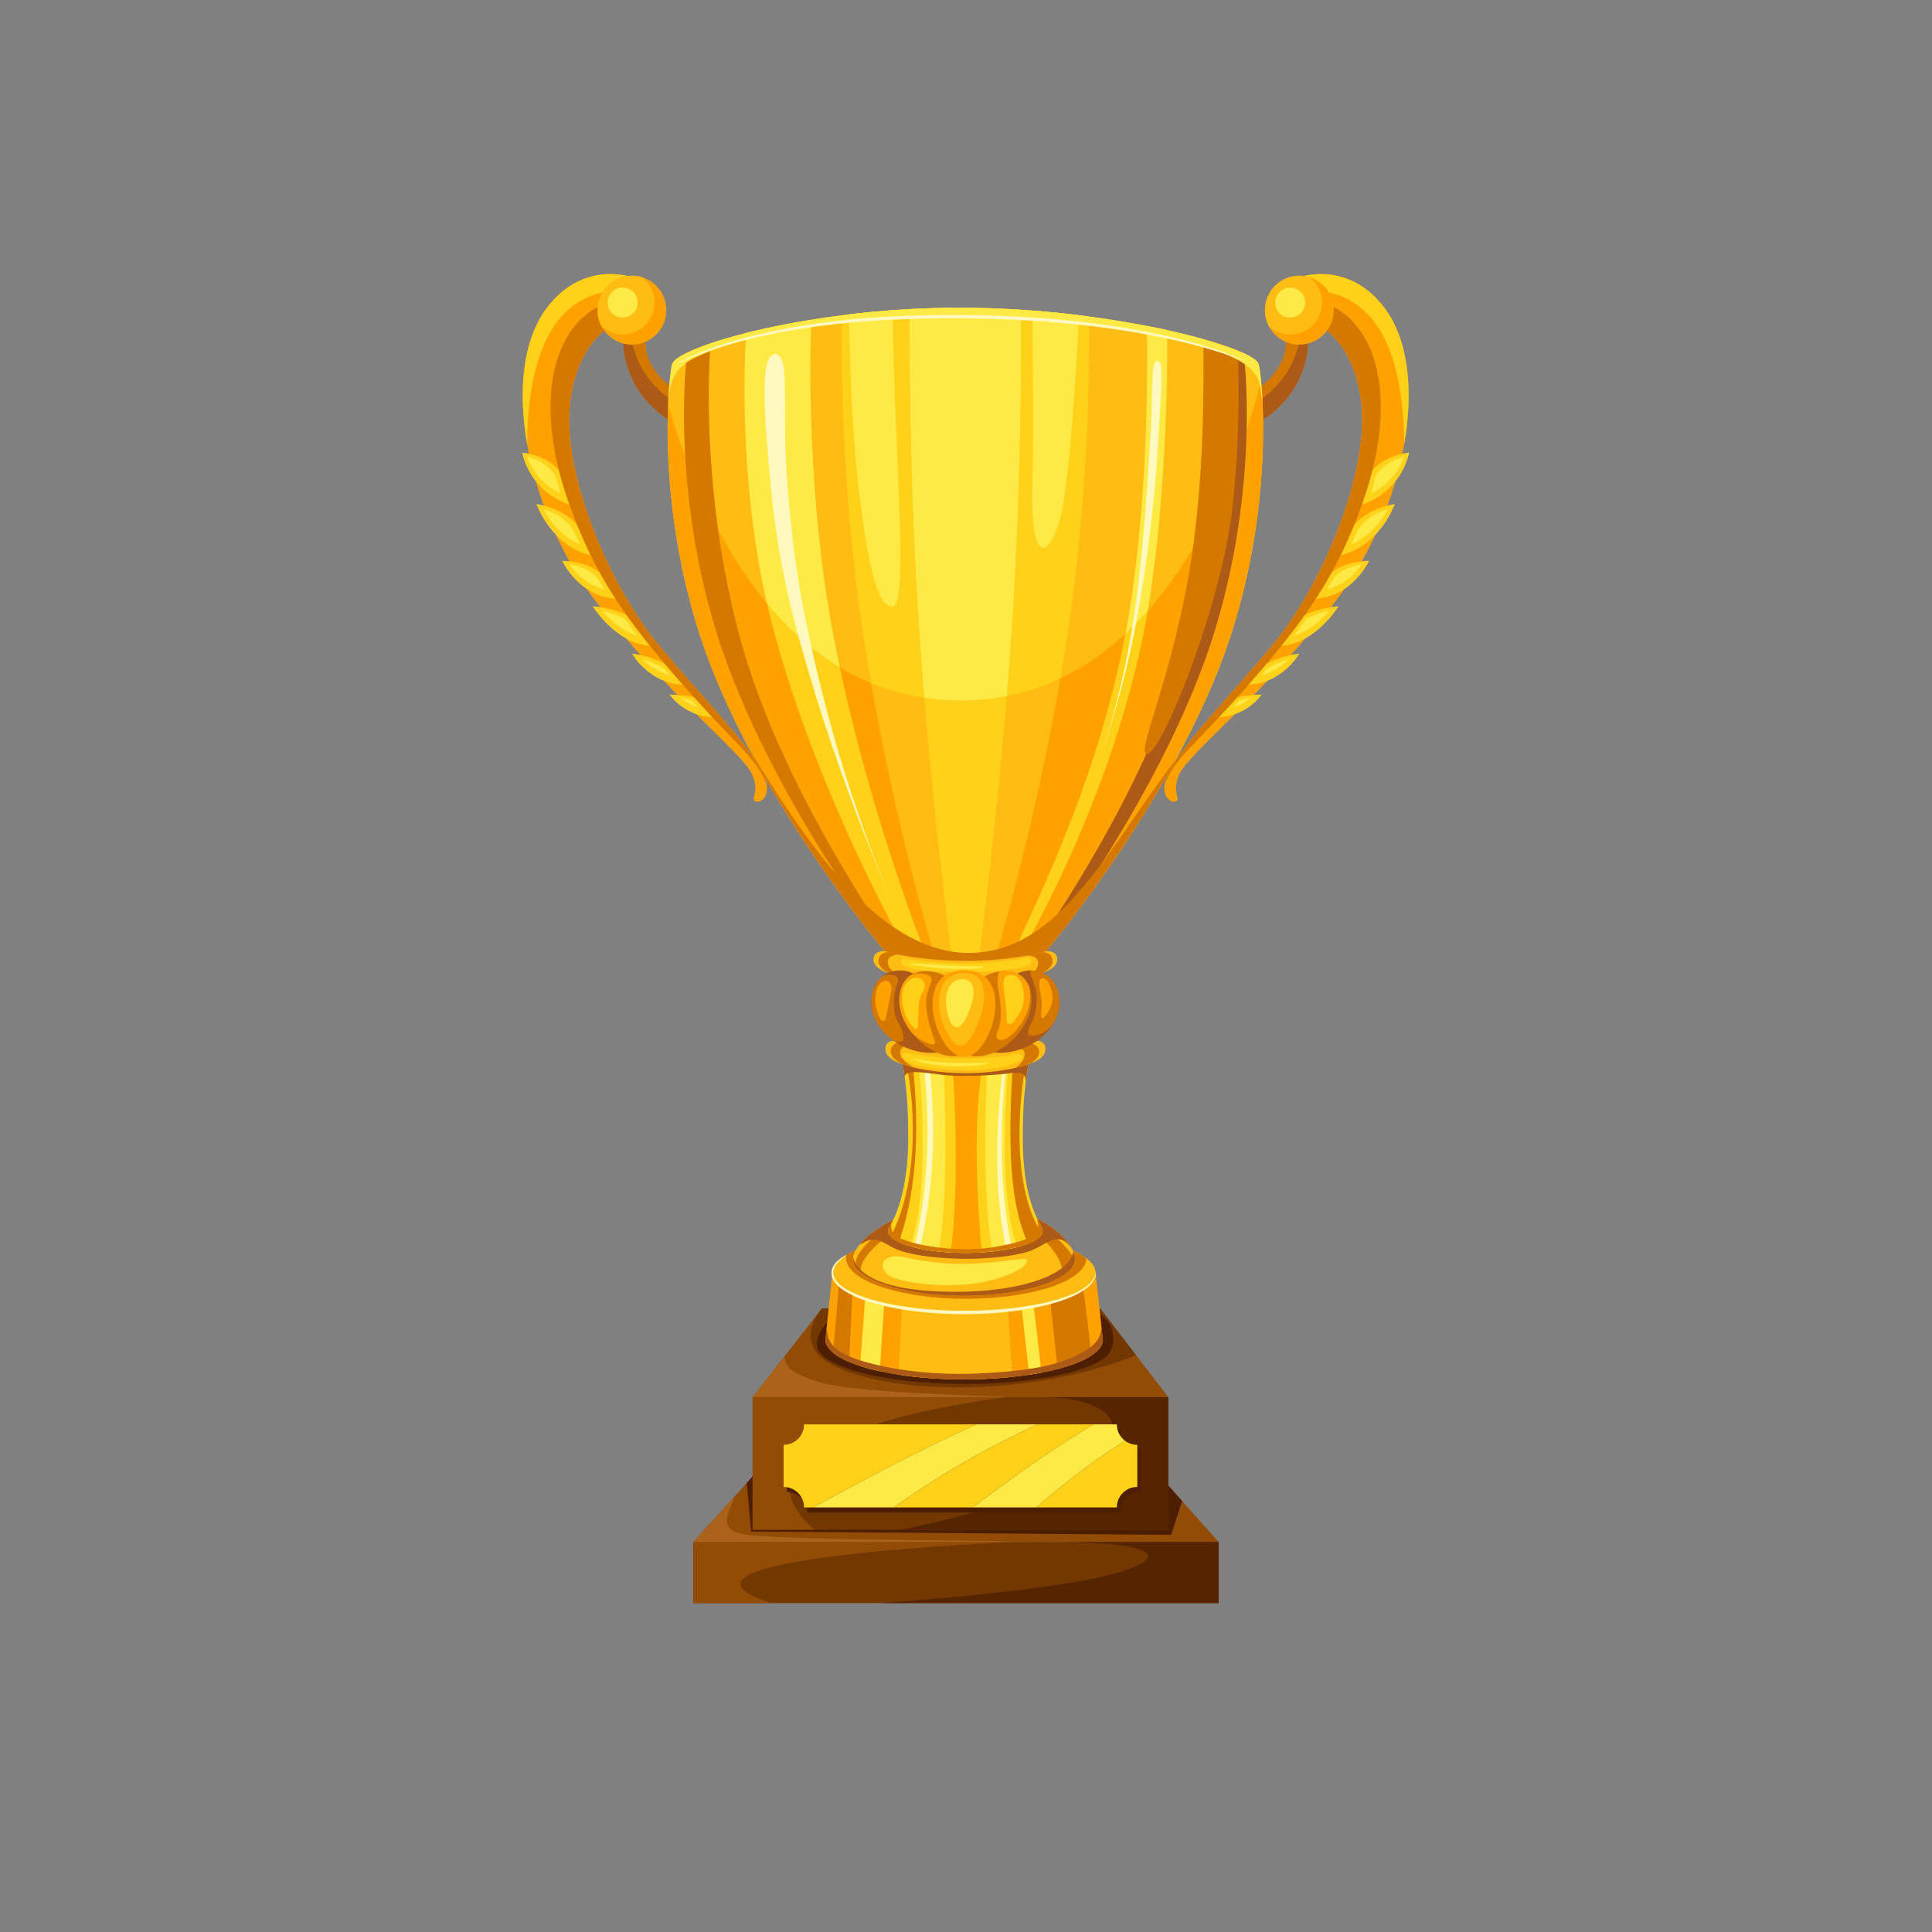<svg xmlns="http://www.w3.org/2000/svg" xmlns:xlink="http://www.w3.org/1999/xlink" width="500" zoomAndPan="magnify" viewBox="0 0 375 375" height="500" preserveAspectRatio="xMidYMid meet" version="1.0"><rect x="0" y="0" width="375" height="375" fill="#808080" stroke="none"/><defs><clipPath id="90c29d0a19"><path d="M 134 299 L 237 299 L 237 311.16 L 134 311.16 Z M 134 299 " clip-rule="nonzero"/></clipPath><clipPath id="92667a79f9"><path d="M 134 299 L 197 299 L 197 311.16 L 134 311.16 Z M 134 299 " clip-rule="nonzero"/></clipPath><clipPath id="2bd65ebe9b"><path d="M 170 299 L 237 299 L 237 311.16 L 170 311.16 Z M 170 299 " clip-rule="nonzero"/></clipPath></defs><g clip-path="url(#90c29d0a19)"><path fill="#733700" d="M 236.527 299.281 L 236.527 311.164 L 134.574 311.164 L 134.574 299.281 L 236.527 299.281 " fill-opacity="1" fill-rule="nonzero"/></g><g clip-path="url(#92667a79f9)"><path fill="#934c06" d="M 149.699 311.164 L 134.574 311.164 L 134.574 299.281 L 196.691 299.281 C 197.473 299.305 122.301 302.258 149.699 311.164 " fill-opacity="1" fill-rule="nonzero"/></g><path fill="#934c06" d="M 236.523 299.281 L 134.57 299.281 L 142.43 290.613 L 144.938 287.844 L 146.777 285.816 L 151.582 280.516 L 219.793 280.516 L 228.262 290.016 L 229.469 291.367 L 236.523 299.281 " fill-opacity="1" fill-rule="nonzero"/><g clip-path="url(#2bd65ebe9b)"><path fill="#562500" d="M 236.527 299.281 L 236.527 311.164 L 170.602 311.164 C 186.121 310.059 209.145 307.914 218.129 304.883 C 230.73 300.637 215.285 299.281 206.543 299.293 L 206.621 299.281 L 236.527 299.281 " fill-opacity="1" fill-rule="nonzero"/></g><path fill="#ab621a" d="M 197.293 299.281 L 134.574 299.281 L 142.434 290.613 C 142.328 292.629 138.059 297.18 145.285 297.918 C 156.516 299.059 190.148 298.891 197.293 299.281 " fill-opacity="1" fill-rule="nonzero"/><path fill="#4d1f00" d="M 229.469 291.367 L 227.316 297.918 L 145.789 297.273 L 144.938 287.844 L 146.777 285.816 L 151.582 280.516 L 219.793 280.516 L 228.262 290.016 L 229.469 291.367 " fill-opacity="1" fill-rule="nonzero"/><path fill="#733700" d="M 226.766 271.176 L 226.766 296.918 L 146.082 296.918 L 146.082 271.176 L 226.766 271.176 " fill-opacity="1" fill-rule="nonzero"/><path fill="#934c06" d="M 158.055 296.918 L 146.082 296.918 L 146.082 271.176 L 195.238 271.176 C 195.859 271.23 136.371 277.629 158.055 296.918 " fill-opacity="1" fill-rule="nonzero"/><path fill="#934c06" d="M 226.762 271.176 L 146.082 271.176 L 152.301 263.223 L 155.742 258.82 L 159.543 253.957 L 213.523 253.957 L 220.223 262.676 L 226.762 271.176 " fill-opacity="1" fill-rule="nonzero"/><path fill="#733700" d="M 220.523 263.062 C 198.238 271.852 170.02 270.48 160.453 264.262 C 154.023 260.078 159.543 253.957 159.543 253.957 L 213.523 253.957 L 220.523 263.062 " fill-opacity="1" fill-rule="nonzero"/><path fill="#562500" d="M 226.766 271.176 L 226.766 296.918 L 174.594 296.918 C 186.875 294.523 205.094 289.875 212.203 283.316 C 222.176 274.113 209.953 271.176 203.035 271.211 L 203.098 271.176 L 226.766 271.176 " fill-opacity="1" fill-rule="nonzero"/><path fill="#4d1f00" d="M 216.102 260.082 C 216.102 260.887 215.625 262.562 214.754 263.301 C 213.867 264.039 212.559 264.742 210.898 265.367 C 209.402 265.938 207.609 266.453 205.582 266.895 C 204.312 267.168 202.953 267.422 201.516 267.637 C 199.977 267.871 198.34 268.066 196.637 268.223 C 193.715 268.484 190.578 268.633 187.324 268.633 C 184.309 268.633 181.395 268.504 178.664 268.277 C 176.902 268.137 175.211 267.938 173.617 267.711 C 171.219 267.367 169.031 266.93 167.105 266.43 C 165.086 265.895 163.363 265.289 162 264.621 C 161.145 264.199 160.434 263.758 159.887 263.293 C 159.023 262.562 158.547 261.785 158.547 260.984 C 158.547 259.137 159.938 256.184 164.277 253.969 L 211.852 253.957 C 215.719 256.172 216.102 258.238 216.102 260.082 " fill-opacity="1" fill-rule="nonzero"/><path fill="#4d1f00" d="M 218.977 280.633 C 218.02 279.91 217.406 278.762 217.406 277.469 L 156.707 277.469 C 156.707 279.664 154.926 281.449 152.73 281.449 L 152.73 289.617 C 154.926 289.617 156.707 291.395 156.707 293.594 L 189.43 293.594 C 189.43 293.594 189.434 293.594 189.434 293.594 L 217.406 293.594 C 217.406 291.395 219.188 289.617 221.383 289.617 L 221.383 281.449 C 220.477 281.449 219.645 281.145 218.977 280.633 Z M 200.637 285.422 C 203.238 283.605 205.883 281.84 208.566 280.125 C 205.883 281.84 203.238 283.605 200.637 285.422 " fill-opacity="1" fill-rule="nonzero"/><path fill="#ab621a" d="M 195.715 271.176 L 146.082 271.176 L 152.301 263.223 C 152.219 265.074 153.547 266.707 159.129 268.293 C 166.645 270.426 190.062 270.82 195.715 271.176 " fill-opacity="1" fill-rule="nonzero"/><path fill="#ffd219" d="M 189.516 276.465 C 178.598 281.355 168.113 287.004 157.777 292.59 L 156.074 292.59 C 156.074 290.395 154.293 288.613 152.098 288.613 L 152.098 280.445 C 154.293 280.445 156.074 278.664 156.074 276.465 L 189.516 276.465 " fill-opacity="1" fill-rule="nonzero"/><path fill="#ffe945" d="M 189.516 276.465 C 178.598 281.352 168.113 287.004 157.777 292.594 L 173.527 292.594 C 182.113 286.395 191.492 281.055 201.434 276.465 L 189.516 276.465 " fill-opacity="1" fill-rule="nonzero"/><path fill="#ffd219" d="M 220.746 280.445 L 220.746 288.613 C 218.551 288.613 216.77 290.395 216.77 292.59 L 201.133 292.59 C 206.414 287.926 212.195 283.586 218.344 279.629 C 219.012 280.141 219.844 280.445 220.746 280.445 " fill-opacity="1" fill-rule="nonzero"/><path fill="#ffe945" d="M 218.344 279.629 C 212.195 283.586 206.414 287.926 201.133 292.59 L 188.797 292.59 C 196.332 286.898 204.035 281.383 212.203 276.465 L 216.77 276.465 C 216.77 277.758 217.387 278.906 218.344 279.629 " fill-opacity="1" fill-rule="nonzero"/><path fill="#ffd219" d="M 201.434 276.465 C 191.492 281.055 182.113 286.395 173.527 292.594 L 188.797 292.594 C 196.332 286.898 204.035 281.379 212.207 276.465 L 201.434 276.465 " fill-opacity="1" fill-rule="nonzero"/><path fill="#ffa200" d="M 214.062 260.043 C 214.062 261.129 213.273 262.168 211.852 263.105 C 210.328 264.102 208.074 265.004 205.289 265.73 C 204.301 265.984 203.25 266.219 202.145 266.434 C 201.379 266.578 200.582 266.715 199.766 266.84 C 198.715 267 197.621 267.145 196.492 267.254 C 193.578 267.562 190.43 267.734 187.137 267.734 C 182.523 267.734 178.184 267.406 174.391 266.816 C 173.117 266.625 171.895 266.402 170.754 266.148 C 169.371 265.848 168.094 265.5 166.941 265.133 C 166.172 264.883 165.465 264.621 164.816 264.348 C 163.512 263.793 162.449 263.191 161.672 262.547 C 160.73 261.766 160.207 260.918 160.207 260.043 C 160.207 259.895 160.227 259.75 160.254 259.605 L 160.59 256.387 C 160.605 256.227 160.621 256.059 160.641 255.895 L 161.559 247.051 L 212.656 247.051 L 213.727 256.918 C 213.73 256.949 213.73 256.977 213.73 257.008 L 214.016 259.598 C 214.043 259.738 214.062 259.891 214.062 260.043 " fill-opacity="1" fill-rule="nonzero"/><path fill="#d47800" d="M 211.852 263.102 C 210.328 264.105 208.074 265 205.285 265.727 L 203.258 247.051 L 198.758 242.297 C 199.293 242.738 203.34 245.184 206.469 247.051 C 208.52 248.281 210.172 249.258 210.172 249.258 C 210.172 249.258 211.316 258.113 211.852 263.102 " fill-opacity="1" fill-rule="nonzero"/><path fill="#d47800" d="M 165.598 248.016 C 165.598 248.016 165.066 259.242 164.816 264.344 C 163.512 263.793 162.449 263.195 161.676 262.547 C 162.168 257.422 163.082 247.453 162.777 247.062 L 165.598 248.016 " fill-opacity="1" fill-rule="nonzero"/><path fill="#ffbc12" d="M 196.492 267.254 C 193.578 267.562 190.43 267.734 187.137 267.734 C 182.523 267.734 178.184 267.406 174.391 266.816 C 174.402 266.508 174.426 266.148 174.449 265.762 C 174.699 260.93 175.242 250.621 175.207 249.758 L 195.41 250.844 L 196.418 266.129 L 196.492 267.254 " fill-opacity="1" fill-rule="nonzero"/><path fill="#ffe945" d="M 171.809 250.258 L 170.754 266.148 C 169.371 265.848 168.094 265.504 166.941 265.133 L 168.059 250.258 L 171.809 250.258 " fill-opacity="1" fill-rule="nonzero"/><path fill="#ffe945" d="M 202.145 266.434 C 201.379 266.578 200.582 266.715 199.766 266.84 L 197.898 250.258 L 200.27 250.258 C 200.812 254.914 201.781 263.309 202.145 266.434 " fill-opacity="1" fill-rule="nonzero"/><path fill="#ffbc12" d="M 212.656 247.051 C 212.656 251.301 201.219 254.75 187.109 254.75 C 173 254.75 161.559 251.301 161.559 247.051 C 161.559 245.809 162.539 244.637 164.289 243.598 L 164.289 243.59 C 168.492 241.086 177.133 239.359 187.109 239.359 C 197.883 239.359 207.094 241.371 210.852 244.211 C 212.016 245.09 212.656 246.051 212.656 247.051 " fill-opacity="1" fill-rule="nonzero"/><path fill="#fff9c0" d="M 184.816 254.387 C 193.156 254.605 200.742 253.66 205.938 252.008 C 208.531 251.184 210.527 250.148 211.586 249.078 C 212.121 248.547 212.395 248.02 212.512 247.645 C 212.629 247.266 212.625 247.051 212.656 247.051 C 212.672 247.051 212.719 247.27 212.641 247.68 C 212.562 248.086 212.305 248.668 211.773 249.254 C 210.719 250.438 208.695 251.559 206.086 252.449 C 200.848 254.242 193.203 255.266 184.801 255.047 C 180.598 254.934 176.602 254.508 173.023 253.785 C 169.457 253.047 166.262 252.055 163.891 250.547 C 162.734 249.793 161.727 248.84 161.453 247.672 C 161.316 247.098 161.402 246.527 161.594 246.078 C 161.785 245.621 162.059 245.266 162.328 244.977 C 162.871 244.406 163.383 244.078 163.73 243.867 C 164.078 243.656 164.277 243.574 164.289 243.59 C 164.301 243.613 164.125 243.734 163.805 243.977 C 163.488 244.219 163.008 244.578 162.52 245.148 C 162.281 245.434 162.043 245.777 161.887 246.191 C 161.73 246.605 161.68 247.094 161.812 247.582 C 162.07 248.578 163.012 249.453 164.141 250.152 C 166.449 251.555 169.613 252.492 173.141 253.188 C 176.684 253.871 180.648 254.273 184.816 254.387 " fill-opacity="1" fill-rule="nonzero"/><path fill="#ad5a17" d="M 214.062 260.043 C 214.062 261.129 213.273 262.168 211.852 263.105 C 210.328 264.102 208.074 265.004 205.289 265.73 C 204.301 265.984 203.25 266.219 202.145 266.434 C 201.379 266.578 200.582 266.715 199.766 266.84 C 198.715 267 197.621 267.145 196.492 267.254 C 193.578 267.562 190.43 267.734 187.137 267.734 C 182.523 267.734 178.184 267.406 174.391 266.816 C 173.117 266.625 171.895 266.402 170.754 266.148 C 169.371 265.848 168.094 265.5 166.941 265.133 C 166.172 264.883 165.465 264.621 164.816 264.348 C 163.512 263.793 162.449 263.191 161.672 262.547 C 160.73 261.766 160.207 260.918 160.207 260.043 C 160.207 259.895 160.227 259.75 160.254 259.605 L 160.59 256.387 C 160.328 259.285 160.633 261.176 164.219 262.973 C 166.18 263.953 169.801 265.023 174.449 265.762 C 178.762 266.445 183.969 266.84 189.52 266.605 C 192.176 266.492 194.453 266.328 196.418 266.129 C 202.98 265.465 206.137 264.371 208.559 263.27 C 211.68 261.852 214.035 260.203 213.73 257.008 L 214.016 259.598 C 214.043 259.738 214.062 259.891 214.062 260.043 " fill-opacity="1" fill-rule="nonzero"/><path fill="#d47800" d="M 210.852 244.211 C 210.836 248.566 200.402 252.098 187.531 252.098 C 174.656 252.098 164.219 248.562 164.219 244.199 C 164.219 243.996 164.238 243.793 164.289 243.598 L 164.289 243.59 C 168.492 241.086 177.133 239.359 187.109 239.359 C 197.883 239.359 207.094 241.371 210.852 244.211 " fill-opacity="1" fill-rule="nonzero"/><path fill="#ffbc12" d="M 208.645 244.34 C 208.645 244.633 208.594 244.918 208.488 245.207 C 208.324 245.656 208.039 246.094 207.637 246.512 C 207.133 247.043 206.441 247.547 205.594 248.02 C 205.332 248.168 205.051 248.312 204.754 248.453 C 203.629 248.988 202.289 249.469 200.773 249.883 C 199.824 250.141 198.805 250.379 197.73 250.574 C 196.574 250.797 195.352 250.98 194.078 251.129 C 191.891 251.379 189.547 251.512 187.109 251.512 C 184.852 251.512 182.672 251.395 180.625 251.184 C 179.309 251.047 178.043 250.863 176.848 250.652 C 175.059 250.328 173.414 249.918 171.977 249.445 C 170.465 248.945 169.176 248.375 168.156 247.75 C 167.863 247.57 167.59 247.383 167.344 247.195 C 167.055 246.973 166.797 246.742 166.574 246.508 C 166.188 246.102 165.91 245.684 165.746 245.25 C 165.629 244.953 165.574 244.648 165.574 244.34 C 165.574 244.238 165.578 244.137 165.59 244.031 C 165.684 243.301 166.105 242.48 166.793 241.629 C 166.793 241.621 166.797 241.621 166.797 241.621 C 168.066 240.051 170.258 238.363 173.059 236.922 C 177.074 234.859 182.344 233.297 187.93 233.297 C 190.539 233.297 192.996 233.637 195.25 234.211 C 201.594 235.824 206.281 239.289 207.961 242.199 C 207.965 242.203 207.973 242.211 207.977 242.215 C 208.109 242.441 208.223 242.668 208.312 242.891 C 208.531 243.402 208.645 243.895 208.645 244.34 " fill-opacity="1" fill-rule="nonzero"/><path fill="#d47800" d="M 208.488 245.207 C 208.324 245.656 208.039 246.094 207.637 246.512 C 207.133 247.043 206.441 247.547 205.594 248.02 C 208.488 245.961 200.316 234.355 187.105 234.742 C 174.441 235.113 165.305 245.137 167.344 247.195 C 167.055 246.973 166.816 246.719 166.574 246.508 C 163.684 243.98 173.262 234.211 187.93 233.992 C 200.957 233.801 209.426 243.832 208.488 245.207 " fill-opacity="1" fill-rule="nonzero"/><path fill="#ad5a17" d="M 207.961 242.199 C 205.676 239.102 203.668 241.02 200.91 242.406 C 198.145 243.793 191.75 244.367 187.352 244.336 C 183.438 244.305 176.148 243.898 172.855 241.91 C 169.562 239.922 168.816 240.543 166.805 241.617 C 166.801 241.617 166.801 241.621 166.797 241.621 C 168.066 240.051 170.258 238.363 173.059 236.922 L 195.25 234.211 C 201.594 235.824 206.281 239.289 207.961 242.199 " fill-opacity="1" fill-rule="nonzero"/><path fill="#ad5a17" d="M 208.645 244.34 C 208.645 245.094 208.293 245.824 207.637 246.512 C 206.973 247.211 205.996 247.863 204.754 248.453 C 203.629 248.988 202.289 249.469 200.773 249.883 C 199.824 250.141 198.805 250.379 197.73 250.574 C 196.574 250.797 195.352 250.98 194.078 251.129 C 191.891 251.379 189.547 251.512 187.109 251.512 C 184.852 251.512 182.672 251.395 180.625 251.184 C 179.309 251.047 178.043 250.863 176.848 250.652 C 175.059 250.328 173.414 249.918 171.977 249.445 C 170.465 248.945 169.176 248.375 168.156 247.75 C 167.516 247.355 166.984 246.941 166.574 246.508 C 165.926 245.824 165.574 245.094 165.574 244.34 C 165.574 244.238 165.578 244.137 165.59 244.031 C 165.793 245.348 167.68 250.016 181.855 250.652 C 196.789 251.32 207.543 247.77 208.312 242.891 C 208.531 243.402 208.645 243.895 208.645 244.34 " fill-opacity="1" fill-rule="nonzero"/><path fill="#ffe945" d="M 173.141 243.918 C 171.578 244.285 170.539 245.398 172.074 247.188 C 173.609 248.973 184.547 250.445 191.871 248.621 C 199.195 246.793 199.57 244.727 199.32 244.512 C 198.598 243.891 190.969 245.93 182.469 245.133 C 176.488 244.57 174.793 243.523 173.141 243.918 " fill-opacity="1" fill-rule="nonzero"/><path fill="#ffd219" d="M 202.363 238.93 C 202.367 239.09 202.348 239.25 202.277 239.414 C 202.203 239.629 202.055 239.84 201.832 240.074 C 201.223 240.707 200.414 241.109 199.582 241.414 C 199.215 241.559 198.84 241.676 198.484 241.789 C 198.145 241.895 197.793 241.996 197.414 242.086 C 197.371 242.098 197.324 242.105 197.281 242.117 C 197.133 242.16 196.973 242.199 196.816 242.23 C 196.68 242.262 196.547 242.297 196.402 242.32 C 195.965 242.418 195.508 242.508 195.031 242.582 C 194.965 242.594 194.898 242.605 194.828 242.613 C 194.641 242.648 194.445 242.68 194.25 242.707 C 193.715 242.785 193.164 242.855 192.598 242.914 C 192.188 242.957 191.777 242.992 191.352 243.027 C 191.094 243.047 190.84 243.062 190.586 243.078 L 190.566 243.078 C 190.402 243.09 190.238 243.102 190.066 243.105 C 189.906 243.117 189.754 243.121 189.594 243.129 C 189.402 243.137 189.203 243.145 189.008 243.148 C 188.906 243.152 188.805 243.16 188.703 243.16 C 188.602 243.16 188.5 243.164 188.398 243.164 C 188.289 243.168 188.176 243.168 188.062 243.168 C 187.84 243.176 187.613 243.176 187.383 243.176 C 187.152 243.176 186.926 243.176 186.695 243.168 C 186.59 243.168 186.477 243.168 186.363 243.164 C 186.266 243.164 186.164 243.16 186.062 243.16 C 185.961 243.16 185.852 243.152 185.754 243.148 C 185.555 243.145 185.359 243.137 185.168 243.129 C 185.008 243.121 184.848 243.117 184.691 243.105 C 184.633 243.105 184.574 243.102 184.52 243.094 C 184.484 243.094 184.445 243.094 184.41 243.09 C 184.328 243.09 184.25 243.082 184.176 243.078 C 183.922 243.062 183.664 243.047 183.406 243.027 C 182.98 242.992 182.566 242.957 182.156 242.914 C 182.109 242.906 182.066 242.902 182.016 242.898 C 181.328 242.824 180.672 242.73 180.035 242.637 C 179.77 242.586 179.508 242.547 179.246 242.496 C 178.332 242.332 177.484 242.141 176.723 241.922 C 176.566 241.879 176.418 241.832 176.273 241.789 C 175.594 241.574 174.984 241.344 174.465 241.102 C 173.777 240.781 173.238 240.43 172.883 240.051 C 172.531 239.691 172.344 239.32 172.344 238.93 C 172.344 238.363 172.945 237.547 173.27 236.977 C 173.297 236.93 173.324 236.875 173.355 236.82 C 173.383 236.781 173.402 236.738 173.418 236.695 C 173.719 236.098 173.957 235.484 174.184 234.855 C 175.023 232.547 175.535 230.137 175.859 227.703 C 176.137 225.676 176.254 223.629 176.273 221.586 C 176.328 216.055 176.02 212.141 175.66 209.504 C 175.652 209.43 175.645 209.355 175.637 209.285 L 175.637 209.281 C 175.328 207.059 174.992 205.797 174.836 205.293 L 199.977 205.293 C 199.801 205.867 199.391 207.418 199.051 210.262 L 199.051 210.285 C 198.734 212.891 198.484 216.578 198.531 221.586 C 198.582 226.438 199.113 231.75 201.18 236.25 C 201.18 236.258 201.184 236.258 201.184 236.262 C 201.363 236.656 201.555 237.043 201.758 237.422 C 202.07 238.008 202.34 238.469 202.363 238.93 " fill-opacity="1" fill-rule="nonzero"/><path fill="#ffe945" d="M 197.414 242.086 C 197.371 242.098 197.324 242.105 197.281 242.117 C 197.133 242.16 196.973 242.199 196.816 242.23 C 196.68 242.262 196.547 242.297 196.402 242.32 C 195.965 242.418 195.508 242.508 195.031 242.582 C 194.965 242.594 194.898 242.605 194.828 242.613 C 194.641 242.648 194.445 242.68 194.25 242.707 C 193.715 242.785 193.164 242.855 192.598 242.914 C 192.188 242.957 191.777 242.992 191.352 243.027 C 191.094 243.047 190.84 243.062 190.586 243.078 L 190.566 243.078 C 190.402 243.09 190.238 243.102 190.066 243.105 C 189.906 243.117 189.754 243.121 189.594 243.129 C 189.402 243.137 189.203 243.145 189.008 243.148 C 188.906 243.152 188.805 243.16 188.703 243.16 C 188.602 243.16 188.5 243.164 188.398 243.164 C 188.289 243.168 188.176 243.168 188.062 243.168 C 187.84 243.176 187.613 243.176 187.383 243.176 C 187.152 243.176 186.926 243.176 186.695 243.168 C 186.59 243.168 186.477 243.168 186.363 243.164 C 186.266 243.164 186.164 243.16 186.062 243.16 C 185.961 243.16 185.852 243.152 185.754 243.148 C 185.555 243.145 185.359 243.137 185.168 243.129 C 185.008 243.121 184.848 243.117 184.691 243.105 C 184.633 243.105 184.574 243.102 184.52 243.094 C 184.484 243.094 184.445 243.094 184.41 243.09 C 184.328 243.09 184.25 243.082 184.176 243.078 C 183.922 243.062 183.664 243.047 183.406 243.027 C 182.98 242.992 182.566 242.957 182.156 242.914 C 182.109 242.906 182.066 242.902 182.016 242.898 C 181.328 242.824 180.672 242.73 180.035 242.637 C 179.77 242.586 179.508 242.547 179.246 242.496 C 178.332 242.332 177.484 242.141 176.723 241.922 C 177.301 240.293 179.023 234.594 179.086 223.797 C 179.152 211.82 178.281 206.496 178.047 205.293 L 196.043 205.293 C 196.039 205.316 196.035 205.34 196.031 205.371 C 196.023 205.371 196.023 205.371 196.031 205.375 C 196.031 205.383 196.031 205.383 196.031 205.387 C 195.77 206.762 194.938 212.113 195.012 223.797 C 195.074 234.551 196.812 240.387 197.414 242.086 " fill-opacity="1" fill-rule="nonzero"/><path fill="#ffd219" d="M 192.551 242.562 C 192.551 242.562 191.312 236.754 191.277 223.773 C 191.238 211.785 191.668 206.477 191.781 205.293 L 183 205.293 C 183.113 206.477 183.543 211.785 183.504 223.773 C 183.469 236.754 182.262 242.352 182.262 242.352 C 182.215 242.539 182.184 242.723 182.156 242.906 L 182.156 242.914 C 182.566 242.957 182.98 242.992 183.406 243.027 C 183.664 243.047 183.922 243.062 184.176 243.078 C 184.25 243.082 184.328 243.09 184.41 243.09 C 184.445 243.094 184.484 243.094 184.52 243.094 C 184.574 243.102 184.633 243.105 184.691 243.105 C 184.848 243.117 185.008 243.121 185.168 243.129 C 185.359 243.137 185.555 243.145 185.754 243.148 C 185.852 243.152 185.961 243.16 186.062 243.16 C 186.164 243.16 186.266 243.164 186.363 243.164 C 186.477 243.168 186.59 243.168 186.695 243.168 C 186.926 243.176 187.152 243.176 187.383 243.176 C 187.613 243.176 187.84 243.176 188.062 243.168 C 188.176 243.168 188.289 243.168 188.398 243.164 C 188.5 243.164 188.602 243.16 188.703 243.16 C 188.805 243.16 188.906 243.152 189.008 243.148 C 189.203 243.145 189.402 243.137 189.594 243.129 C 189.754 243.121 189.906 243.117 190.066 243.105 C 190.238 243.102 190.402 243.09 190.566 243.078 L 190.586 243.078 C 190.84 243.062 191.094 243.047 191.352 243.027 C 191.777 242.992 192.188 242.957 192.598 242.914 C 192.586 242.797 192.566 242.68 192.547 242.562 L 192.551 242.562 " fill-opacity="1" fill-rule="nonzero"/><path fill="#d47800" d="M 177 205.293 L 175.633 205.293 C 176.332 208.184 176.758 211.188 176.988 214.176 C 177.227 217.219 177.25 220.277 177.059 223.324 C 176.859 226.363 176.434 229.395 175.699 232.344 C 175.043 235.02 174.117 237.629 172.883 240.051 C 173.238 240.43 173.777 240.781 174.465 241.102 C 175.461 238.289 176.164 235.43 176.691 232.559 C 177.238 229.504 177.562 226.434 177.723 223.359 C 177.887 220.285 177.867 217.207 177.738 214.129 C 177.594 211.188 177.383 208.254 177 205.293 " fill-opacity="1" fill-rule="nonzero"/><path fill="#d47800" d="M 199.07 231.656 C 198.688 230.074 198.449 228.453 198.238 226.82 C 198.07 225.191 197.953 223.547 197.906 221.898 C 197.828 218.605 197.969 215.297 198.324 212.008 C 198.566 209.766 198.895 207.508 199.34 205.293 L 196.684 205.293 C 196.684 205.316 196.68 205.344 196.68 205.367 C 196.672 205.371 196.672 205.375 196.68 205.383 C 196.527 207.547 196.406 209.691 196.305 211.855 C 196.16 215.211 196.066 218.57 196.145 221.941 C 196.172 223.629 196.238 225.312 196.375 226.996 C 196.477 228.688 196.68 230.375 196.926 232.07 C 197.418 235.191 198.125 238.336 199.582 241.414 C 200.414 241.109 201.223 240.707 201.832 240.074 C 202.055 239.84 202.203 239.629 202.277 239.414 C 201.598 238.453 201.031 237.371 200.543 236.246 C 199.922 234.785 199.438 233.238 199.07 231.656 " fill-opacity="1" fill-rule="nonzero"/><path fill="#ffa200" d="M 191.047 205.293 L 186.984 205.293 L 184.824 205.766 C 184.824 205.766 186.551 228.129 184.52 243.094 L 184.516 243.102 C 184.574 243.102 184.633 243.105 184.691 243.105 C 184.848 243.117 185.008 243.121 185.168 243.129 C 185.359 243.137 185.555 243.145 185.754 243.148 C 185.852 243.152 185.961 243.16 186.062 243.16 C 186.164 243.16 186.266 243.164 186.363 243.164 C 186.477 243.168 186.59 243.168 186.695 243.168 C 186.926 243.176 187.152 243.176 187.383 243.176 C 187.613 243.176 187.84 243.176 188.062 243.168 C 188.176 243.168 188.289 243.168 188.398 243.164 C 188.5 243.164 188.602 243.16 188.703 243.16 C 188.805 243.16 188.906 243.152 189.008 243.148 C 189.203 243.145 189.402 243.137 189.594 243.129 C 189.754 243.121 189.906 243.117 190.066 243.105 C 190.238 243.102 190.402 243.09 190.566 243.078 C 189.914 236.051 188.469 216.715 191.047 205.293 " fill-opacity="1" fill-rule="nonzero"/><path fill="#fff9c0" d="M 179.09 205.293 C 179.801 210.246 181.453 225.594 177.469 242.109 L 178.555 242.211 C 182.531 225.719 180.914 210.617 180.168 205.293 L 179.09 205.293 " fill-opacity="1" fill-rule="nonzero"/><path fill="#fff9c0" d="M 195.441 205.293 L 194.898 205.293 C 194.105 211.812 192.102 227.664 195.305 242.344 C 195.375 242.332 195.965 242.418 196.402 242.32 C 193.203 227.707 194.664 211.578 195.441 205.293 " fill-opacity="1" fill-rule="nonzero"/><path fill="#d47800" d="M 202.363 238.93 C 202.367 239.09 202.348 239.25 202.277 239.414 C 202.203 239.629 202.055 239.84 201.832 240.074 C 201.223 240.707 200.414 241.109 199.582 241.414 C 199.215 241.559 198.84 241.676 198.484 241.789 C 198.105 241.906 197.707 242.016 197.281 242.117 C 197.133 242.16 196.973 242.199 196.816 242.23 C 196.68 242.262 196.547 242.297 196.402 242.32 C 195.965 242.418 195.508 242.508 195.031 242.582 C 194.965 242.594 194.898 242.605 194.828 242.613 C 194.641 242.648 194.445 242.68 194.25 242.707 C 193.715 242.785 193.164 242.855 192.598 242.914 C 192.188 242.957 191.777 242.992 191.352 243.027 C 191.094 243.047 190.84 243.062 190.586 243.078 L 190.566 243.078 C 190.402 243.09 190.238 243.102 190.066 243.105 C 189.906 243.117 189.754 243.121 189.594 243.129 C 189.402 243.137 189.203 243.145 189.008 243.148 C 188.906 243.152 188.805 243.16 188.703 243.16 C 188.602 243.16 188.5 243.164 188.398 243.164 C 188.289 243.168 188.176 243.168 188.062 243.168 C 187.84 243.176 187.613 243.176 187.383 243.176 C 187.152 243.176 186.926 243.176 186.695 243.168 C 186.59 243.168 186.477 243.168 186.363 243.164 C 186.266 243.164 186.164 243.16 186.062 243.16 C 185.961 243.16 185.852 243.152 185.754 243.148 C 185.555 243.145 185.359 243.137 185.168 243.129 C 185.008 243.121 184.848 243.117 184.691 243.105 C 184.633 243.105 184.574 243.102 184.52 243.094 C 184.484 243.094 184.445 243.094 184.41 243.09 C 184.328 243.09 184.25 243.082 184.176 243.078 C 183.922 243.062 183.664 243.047 183.406 243.027 C 182.98 242.992 182.566 242.957 182.156 242.914 C 182.109 242.906 182.066 242.902 182.016 242.898 C 181.328 242.824 180.672 242.73 180.035 242.637 C 179.77 242.586 179.508 242.547 179.246 242.496 C 178.148 242.301 177.148 242.059 176.273 241.789 C 175.594 241.574 174.984 241.344 174.465 241.102 C 173.777 240.781 173.238 240.43 172.883 240.051 C 172.531 239.691 172.344 239.32 172.344 238.93 C 172.344 238.363 172.945 237.547 173.27 236.977 C 172.621 238.254 173.031 239.617 175.059 240.492 C 178.59 242.012 186.914 243.121 193.215 242.012 C 200.453 240.738 202.352 239.426 201.184 236.262 C 201.363 236.656 201.555 237.043 201.758 237.422 C 202.07 238.008 202.34 238.469 202.363 238.93 " fill-opacity="1" fill-rule="nonzero"/><path fill="#ad5a17" d="M 199.051 210.262 C 199.234 208.484 198.543 207.984 196.172 208.309 C 193.805 208.633 187.293 209.086 183.227 208.66 C 179.172 208.227 175.332 207.379 175.637 209.281 C 175.328 207.059 174.992 205.797 174.836 205.293 L 199.977 205.293 C 199.801 205.867 199.391 207.418 199.051 210.262 " fill-opacity="1" fill-rule="nonzero"/><path fill="#d47800" d="M 244.211 81.996 L 243.945 78.051 L 243.77 75.469 C 243.785 75.691 249.703 72.246 249.605 66.117 L 253.906 66.117 C 253.906 66.117 254.363 76.133 244.211 81.996 " fill-opacity="1" fill-rule="nonzero"/><path fill="#ffa200" d="M 272.555 86.191 L 272.555 86.195 C 270.695 96.816 265.91 108.086 259.102 116.871 C 244.59 135.59 231.008 145.988 228.98 150.129 C 228.445 151.223 227.914 152.785 228.527 154.742 C 229.031 156.363 225.43 155.871 226.062 152.211 L 226.066 152.203 C 226.188 151.461 226.492 150.594 227.035 149.582 C 230.27 143.59 238.043 135.949 246.848 125.395 C 255.652 114.84 263.227 97.359 264.289 84.293 C 265.359 71.227 258.531 61.793 252.176 62.293 L 250.973 60.75 L 247.594 56.434 C 248.035 55.844 248.852 55.215 249.934 54.668 C 254.184 52.523 262.586 51.656 268.691 59.719 C 273.383 65.91 274.387 75.734 272.555 86.191 " fill-opacity="1" fill-rule="nonzero"/><path fill="#ffd219" d="M 265.41 92.691 L 264.09 98.035 C 272.418 95.281 273.484 87.836 273.484 87.836 C 267.129 88.695 265.41 92.691 265.41 92.691 " fill-opacity="1" fill-rule="nonzero"/><path fill="#ffe945" d="M 266.953 92.516 C 267.168 92.086 268.543 89.691 272.555 88.668 C 271.887 90.559 270.203 93.762 266.156 95.734 L 266.953 92.516 " fill-opacity="1" fill-rule="nonzero"/><path fill="#ffd219" d="M 261.898 103.332 L 259.816 107.848 C 267.75 106.32 270.75 97.828 270.75 97.828 C 263.758 99.008 261.898 103.332 261.898 103.332 " fill-opacity="1" fill-rule="nonzero"/><path fill="#ffe945" d="M 263.398 103.246 C 263.469 103.094 264.801 100.238 269.387 98.832 C 268.25 100.895 265.988 104.102 262.301 105.625 L 263.398 103.246 " fill-opacity="1" fill-rule="nonzero"/><path fill="#ffd219" d="M 257.809 111.746 L 254.789 116.203 C 262.363 116.203 265.75 108.848 265.75 108.848 C 259.949 109.113 258.223 111.398 257.809 111.746 " fill-opacity="1" fill-rule="nonzero"/><path fill="#ffe945" d="M 259.156 111.91 C 259.184 111.883 259.215 111.855 259.246 111.824 C 259.715 111.359 260.992 110.098 264.285 109.578 C 263.105 111.246 260.883 113.629 257.488 114.375 L 259.156 111.91 " fill-opacity="1" fill-rule="nonzero"/><path fill="#ffd219" d="M 252.207 119.887 L 248.379 125.355 C 255.238 125.164 259.816 117.688 259.816 117.688 C 255.219 118.031 252.207 119.887 252.207 119.887 " fill-opacity="1" fill-rule="nonzero"/><path fill="#ffe945" d="M 253.477 120.16 C 253.992 119.879 255.613 119.07 257.949 118.574 C 256.531 120.234 254.18 122.469 251.23 123.367 L 253.477 120.16 " fill-opacity="1" fill-rule="nonzero"/><path fill="#ffd219" d="M 244.316 129.875 L 241.988 132.887 C 248.777 132.902 252.207 126.863 252.207 126.863 C 246.859 127.562 244.316 129.875 244.316 129.875 " fill-opacity="1" fill-rule="nonzero"/><path fill="#ffe945" d="M 245.625 130.082 C 245.926 129.84 247.41 128.719 250.121 127.949 C 248.973 129.121 247.234 130.441 244.91 131.008 L 245.625 130.082 " fill-opacity="1" fill-rule="nonzero"/><path fill="#ffd219" d="M 239.457 135.562 L 236.191 139.191 C 241.988 139.191 244.898 134.805 244.898 134.805 C 241.281 134.922 239.688 135.465 239.457 135.562 " fill-opacity="1" fill-rule="nonzero"/><path fill="#ffe945" d="M 240.598 135.945 C 240.902 135.852 241.578 135.68 242.723 135.539 C 241.91 136.172 240.824 136.816 239.461 137.207 L 240.598 135.945 " fill-opacity="1" fill-rule="nonzero"/><path fill="#ad5a17" d="M 244.211 81.996 L 243.945 78.051 C 247.551 75.73 251.004 72.055 252.266 66.117 L 253.906 66.117 C 253.906 66.117 254.363 76.133 244.211 81.996 " fill-opacity="1" fill-rule="nonzero"/><path fill="#d47800" d="M 264.43 97.719 C 259.516 111.465 253.742 119.855 242.773 132.41 C 231.805 144.965 228.453 146.52 226.066 152.203 C 226.188 151.461 226.492 150.594 227.035 149.582 C 230.27 143.59 238.043 135.949 246.848 125.395 C 255.652 114.84 263.227 97.359 264.289 84.293 C 265.359 71.227 258.531 61.793 252.176 62.293 L 250.973 60.75 C 252.617 59.328 255.527 57.738 259.102 59.719 C 267.891 64.574 271.141 78.918 264.43 97.719 " fill-opacity="1" fill-rule="nonzero"/><path fill="#ffd219" d="M 272.555 86.191 C 272.336 61.484 262.473 57.227 256.168 56.449 C 254.141 56.191 251.957 55.512 249.934 54.668 C 254.184 52.523 262.586 51.656 268.691 59.719 C 273.383 65.91 274.387 75.734 272.555 86.191 " fill-opacity="1" fill-rule="nonzero"/><path fill="#ffa200" d="M 258.891 60.203 C 258.891 63.895 255.895 66.895 252.207 66.895 C 249.672 66.895 247.461 65.477 246.332 63.391 C 245.816 62.445 245.523 61.355 245.523 60.203 C 245.523 56.508 248.52 53.512 252.207 53.512 C 252.887 53.512 253.543 53.613 254.164 53.805 C 256.895 54.637 258.891 57.188 258.891 60.203 " fill-opacity="1" fill-rule="nonzero"/><path fill="#ffbc12" d="M 256.605 58.734 C 256.605 62.152 253.828 64.926 250.414 64.926 C 248.855 64.926 247.426 64.348 246.332 63.391 C 245.816 62.445 245.523 61.355 245.523 60.203 C 245.523 56.508 248.52 53.512 252.207 53.512 C 252.887 53.512 253.543 53.613 254.164 53.805 C 255.648 54.934 256.605 56.723 256.605 58.734 " fill-opacity="1" fill-rule="nonzero"/><path fill="#ffe945" d="M 253.324 58.73 C 253.324 60.34 252.02 61.645 250.414 61.645 C 248.805 61.645 247.504 60.34 247.504 58.73 C 247.504 57.125 248.805 55.82 250.414 55.82 C 252.02 55.82 253.324 57.125 253.324 58.73 " fill-opacity="1" fill-rule="nonzero"/><path fill="#d47800" d="M 130.656 81.996 L 130.922 78.051 L 131.098 75.469 C 131.082 75.691 125.164 72.246 125.258 66.117 L 120.961 66.117 C 120.961 66.117 120.504 76.133 130.656 81.996 " fill-opacity="1" fill-rule="nonzero"/><path fill="#ffa200" d="M 102.312 86.191 L 102.312 86.195 C 104.172 96.816 108.957 108.086 115.766 116.871 C 130.277 135.59 143.859 145.988 145.887 150.129 C 146.422 151.223 146.953 152.785 146.34 154.742 C 145.832 156.363 149.438 155.871 148.805 152.211 L 148.801 152.203 C 148.68 151.461 148.375 150.594 147.832 149.582 C 144.598 143.59 136.824 135.949 128.02 125.395 C 119.211 114.84 111.641 97.359 110.578 84.293 C 109.504 71.227 116.336 61.793 122.691 62.293 L 123.895 60.75 L 127.273 56.434 C 126.832 55.844 126.016 55.215 124.934 54.668 C 120.684 52.523 112.281 51.656 106.176 59.719 C 101.484 65.91 100.48 75.734 102.312 86.191 " fill-opacity="1" fill-rule="nonzero"/><path fill="#ffd219" d="M 109.457 92.691 L 110.777 98.035 C 102.445 95.281 101.379 87.836 101.379 87.836 C 107.742 88.695 109.457 92.691 109.457 92.691 " fill-opacity="1" fill-rule="nonzero"/><path fill="#ffe945" d="M 107.914 92.516 C 107.699 92.086 106.324 89.691 102.312 88.668 C 102.98 90.559 104.664 93.762 108.711 95.734 L 107.914 92.516 " fill-opacity="1" fill-rule="nonzero"/><path fill="#ffd219" d="M 112.969 103.332 L 115.051 107.848 C 107.117 106.32 104.113 97.828 104.113 97.828 C 111.109 99.008 112.969 103.332 112.969 103.332 " fill-opacity="1" fill-rule="nonzero"/><path fill="#ffe945" d="M 111.469 103.246 C 111.398 103.094 110.066 100.238 105.48 98.832 C 106.617 100.895 108.879 104.102 112.566 105.625 L 111.469 103.246 " fill-opacity="1" fill-rule="nonzero"/><path fill="#ffd219" d="M 117.059 111.746 L 120.078 116.203 C 112.504 116.203 109.117 108.848 109.117 108.848 C 114.918 109.113 116.645 111.398 117.059 111.746 " fill-opacity="1" fill-rule="nonzero"/><path fill="#ffe945" d="M 115.711 111.91 C 115.684 111.883 115.652 111.855 115.621 111.824 C 115.152 111.359 113.875 110.098 110.578 109.578 C 111.762 111.246 113.98 113.629 117.379 114.375 L 115.711 111.91 " fill-opacity="1" fill-rule="nonzero"/><path fill="#ffd219" d="M 122.66 119.887 L 126.488 125.355 C 119.629 125.164 115.051 117.688 115.051 117.688 C 119.648 118.031 122.66 119.887 122.66 119.887 " fill-opacity="1" fill-rule="nonzero"/><path fill="#ffe945" d="M 121.391 120.16 C 120.875 119.879 119.254 119.07 116.918 118.574 C 118.336 120.234 120.688 122.469 123.633 123.367 L 121.391 120.16 " fill-opacity="1" fill-rule="nonzero"/><path fill="#ffd219" d="M 130.547 129.875 L 132.879 132.887 C 126.09 132.902 122.66 126.863 122.66 126.863 C 128.008 127.562 130.547 129.875 130.547 129.875 " fill-opacity="1" fill-rule="nonzero"/><path fill="#ffe945" d="M 129.242 130.082 C 128.941 129.84 127.457 128.719 124.746 127.949 C 125.895 129.121 127.633 130.441 129.957 131.008 L 129.242 130.082 " fill-opacity="1" fill-rule="nonzero"/><path fill="#ffd219" d="M 135.41 135.562 L 138.672 139.191 C 132.879 139.191 129.965 134.805 129.965 134.805 C 133.586 134.922 135.18 135.465 135.41 135.562 " fill-opacity="1" fill-rule="nonzero"/><path fill="#ffe945" d="M 134.27 135.945 C 133.965 135.852 133.285 135.68 132.145 135.539 C 132.957 136.172 134.043 136.816 135.406 137.207 L 134.27 135.945 " fill-opacity="1" fill-rule="nonzero"/><path fill="#ad5a17" d="M 130.656 81.996 L 130.922 78.051 C 127.316 75.73 123.863 72.055 122.602 66.117 L 120.961 66.117 C 120.961 66.117 120.504 76.133 130.656 81.996 " fill-opacity="1" fill-rule="nonzero"/><path fill="#d47800" d="M 110.438 97.719 C 115.352 111.465 121.125 119.855 132.094 132.41 C 143.062 144.965 146.414 146.52 148.801 152.203 C 148.68 151.461 148.375 150.594 147.832 149.582 C 144.598 143.59 136.824 135.949 128.02 125.395 C 119.211 114.84 111.641 97.359 110.578 84.293 C 109.504 71.227 116.336 61.793 122.691 62.293 L 123.895 60.75 C 122.25 59.328 119.34 57.738 115.766 59.719 C 106.977 64.574 103.727 78.918 110.438 97.719 " fill-opacity="1" fill-rule="nonzero"/><path fill="#ffd219" d="M 102.312 86.191 C 102.531 61.484 112.395 57.227 118.699 56.449 C 120.727 56.191 122.91 55.512 124.934 54.668 C 120.684 52.523 112.281 51.656 106.176 59.719 C 101.484 65.91 100.48 75.734 102.312 86.191 " fill-opacity="1" fill-rule="nonzero"/><path fill="#ffa200" d="M 129.344 60.203 C 129.344 63.895 126.348 66.895 122.66 66.895 C 120.121 66.895 117.914 65.477 116.785 63.391 C 116.266 62.445 115.977 61.355 115.977 60.203 C 115.977 56.508 118.969 53.512 122.66 53.512 C 123.336 53.512 123.996 53.613 124.613 53.805 C 127.348 54.637 129.344 57.188 129.344 60.203 " fill-opacity="1" fill-rule="nonzero"/><path fill="#ffbc12" d="M 127.055 58.734 C 127.055 62.152 124.281 64.926 120.863 64.926 C 119.309 64.926 117.879 64.348 116.785 63.391 C 116.266 62.445 115.977 61.355 115.977 60.203 C 115.977 56.508 118.969 53.512 122.66 53.512 C 123.336 53.512 123.996 53.613 124.613 53.805 C 126.098 54.934 127.055 56.723 127.055 58.734 " fill-opacity="1" fill-rule="nonzero"/><path fill="#ffe945" d="M 123.773 58.73 C 123.773 60.34 122.473 61.645 120.863 61.645 C 119.258 61.645 117.953 60.34 117.953 58.73 C 117.953 57.125 119.258 55.82 120.863 55.82 C 122.473 55.82 123.773 57.125 123.773 58.73 " fill-opacity="1" fill-rule="nonzero"/><path fill="#ffbc12" d="M 238.57 124.328 C 236.008 131.984 232.383 139.805 228.293 147.316 L 228.289 147.324 C 218.055 166.109 204.879 182.977 197.918 190.613 L 176.844 190.613 C 169.672 182.742 155.891 165.059 145.539 145.582 C 145.535 145.578 145.535 145.574 145.531 145.566 C 141.828 138.598 138.555 131.395 136.191 124.328 C 129.926 105.625 129.266 88.215 129.676 78.484 C 129.855 74.273 130.238 71.5 130.453 70.688 C 130.617 70.055 131.652 69.273 133.406 68.426 C 134.598 67.852 136.121 67.242 137.934 66.629 C 139.902 65.961 142.223 65.285 144.828 64.633 C 145.16 64.543 145.504 64.465 145.848 64.379 C 149.301 63.539 153.227 62.742 157.488 62.055 C 157.914 61.984 158.34 61.914 158.773 61.852 C 160.254 61.621 161.777 61.406 163.332 61.207 C 165.371 60.945 167.469 60.711 169.609 60.512 C 171.258 60.355 172.934 60.219 174.633 60.113 C 178.41 59.855 182.305 59.719 186.266 59.719 C 190.945 59.719 195.602 59.914 200.121 60.262 C 201.82 60.391 203.496 60.539 205.156 60.703 C 207.293 60.918 209.387 61.168 211.426 61.441 C 212.984 61.648 214.516 61.867 216.008 62.102 C 216.371 62.16 216.73 62.219 217.09 62.277 C 218.996 62.586 220.84 62.918 222.605 63.262 C 223.965 63.527 225.277 63.793 226.539 64.07 C 227.359 64.25 228.16 64.43 228.938 64.621 C 229.008 64.633 229.074 64.648 229.141 64.668 C 229.91 64.852 230.664 65.039 231.395 65.23 C 231.91 65.367 232.422 65.504 232.91 65.637 C 233.145 65.699 233.375 65.766 233.605 65.828 C 234.141 65.98 234.664 66.133 235.168 66.281 C 235.75 66.457 236.309 66.629 236.844 66.805 C 238.133 67.223 239.281 67.645 240.262 68.043 C 240.613 68.191 240.941 68.332 241.25 68.469 C 241.293 68.492 241.336 68.512 241.371 68.527 C 243.117 69.332 244.148 70.078 244.309 70.688 C 244.434 71.164 244.617 72.32 244.781 74.043 C 244.883 75.105 244.977 76.391 245.051 77.863 C 245.52 87.457 244.969 105.215 238.57 124.328 " fill-opacity="1" fill-rule="nonzero"/><path fill="#ffa200" d="M 244.781 74.043 C 245.555 82.031 245.953 102.281 238.57 124.328 C 229.598 151.125 207.66 179.922 197.918 190.613 L 195.352 190.613 L 195.352 189.824 C 202.719 177.812 216.957 150.348 222.508 119.996 C 222.59 119.531 222.676 119.059 222.758 118.582 C 235.578 104.129 242.09 84.312 244.781 74.043 " fill-opacity="1" fill-rule="nonzero"/><path fill="#ffe945" d="M 226.539 64.07 C 226.715 78.625 225.723 101.391 222.758 118.582 C 221.398 120.125 219.961 121.602 218.445 122.996 C 218.703 121.676 218.941 120.34 219.168 118.992 C 222.398 99.57 222.863 75.91 222.605 63.262 C 223.965 63.527 225.277 63.793 226.539 64.07 " fill-opacity="1" fill-rule="nonzero"/><path fill="#ffd219" d="M 222.508 119.996 C 216.957 150.348 202.719 177.812 195.352 189.824 L 194.504 189.824 C 199.406 178.305 212.551 153.98 218.445 122.996 C 219.961 121.602 221.398 120.125 222.758 118.582 C 222.676 119.059 222.59 119.531 222.508 119.996 " fill-opacity="1" fill-rule="nonzero"/><path fill="#ffd219" d="M 211.426 61.441 C 211.496 73.328 211.059 92.176 208.684 112.285 C 207.926 118.715 206.945 125.242 205.824 131.668 C 205.805 131.68 205.789 131.691 205.766 131.703 C 202.555 133.223 199.109 134.383 195.418 135.109 C 196.035 127.586 196.578 119.867 196.977 112.285 C 198.09 91.492 198.262 72.059 198.215 60.262 C 195.066 59.98 191.836 59.801 188.586 59.746 C 190.371 59.766 192.145 59.809 193.91 59.887 C 196.004 59.98 198.074 60.105 200.121 60.262 C 200.211 60.266 200.301 60.277 200.391 60.281 C 202 60.406 203.59 60.551 205.156 60.703 C 206.605 60.848 208.031 61.008 209.438 61.191 C 210.109 61.27 210.77 61.355 211.426 61.441 " fill-opacity="1" fill-rule="nonzero"/><path fill="#ffbc12" d="M 195.418 135.109 C 199.109 134.383 202.555 133.223 205.766 131.703 C 205.789 131.691 205.805 131.68 205.824 131.668 C 201.445 156.891 194.996 180.547 191.766 190.613 L 189.359 190.613 C 190.746 181.004 193.461 159.02 195.418 135.109 " fill-opacity="1" fill-rule="nonzero"/><path fill="#ffa200" d="M 194.504 189.824 L 195.352 189.824 L 195.352 190.613 L 191.766 190.613 C 194.996 180.547 201.445 156.891 205.824 131.668 C 210.52 129.445 214.715 126.465 218.445 122.996 C 212.551 153.98 199.406 178.305 194.504 189.824 " fill-opacity="1" fill-rule="nonzero"/><path fill="#ffd219" d="M 186.422 135.973 C 189.57 135.973 192.57 135.676 195.418 135.109 C 193.461 159.02 190.746 181.004 189.359 190.613 L 185.402 190.613 C 184.02 181.051 181.324 159.227 179.371 135.449 C 181.629 135.793 183.98 135.973 186.422 135.973 " fill-opacity="1" fill-rule="nonzero"/><path fill="#ffe945" d="M 188.586 59.746 C 191.836 59.801 195.066 59.98 198.215 60.262 C 198.262 72.059 198.09 91.492 196.977 112.285 C 196.578 119.867 196.035 127.586 195.418 135.109 C 192.57 135.676 189.57 135.973 186.422 135.973 C 183.98 135.973 181.629 135.793 179.371 135.449 C 178.742 127.812 178.188 119.98 177.777 112.285 C 176.664 91.414 176.492 71.898 176.543 60.113 C 179.312 59.887 182.156 59.762 185.043 59.723 C 185.477 59.723 185.906 59.719 186.344 59.719 C 187.09 59.719 187.84 59.734 188.586 59.746 " fill-opacity="1" fill-rule="nonzero"/><path fill="#ffd219" d="M 182.102 59.77 C 183.078 59.746 184.059 59.727 185.043 59.723 C 182.156 59.762 179.312 59.887 176.543 60.113 C 176.492 71.898 176.664 91.414 177.777 112.285 C 178.188 119.98 178.742 127.812 179.371 135.449 C 175.711 134.895 172.289 133.926 169.098 132.602 C 167.914 125.879 166.871 119.023 166.078 112.285 C 163.688 92.047 163.254 73.082 163.332 61.207 C 163.812 61.141 164.297 61.082 164.789 61.023 C 166.367 60.836 167.973 60.66 169.609 60.512 C 170.824 60.398 172.055 60.293 173.301 60.203 C 173.742 60.172 174.184 60.137 174.633 60.113 C 177.078 59.945 179.574 59.828 182.102 59.77 " fill-opacity="1" fill-rule="nonzero"/><path fill="#ffd219" d="M 181.852 190.613 L 179.414 190.613 C 172.125 178.73 155.805 146.973 148.879 117.156 C 152.883 121.969 157.559 126.266 163.004 129.535 C 168.484 155.344 177.496 180.367 181.852 190.613 " fill-opacity="1" fill-rule="nonzero"/><path fill="#ffa200" d="M 179.414 190.613 L 176.844 190.613 C 167.105 179.922 145.168 151.125 136.191 124.328 C 129.926 105.625 129.266 88.215 129.676 78.484 C 132.637 88.789 138.496 104.688 148.879 117.156 C 155.805 146.973 172.125 178.73 179.414 190.613 " fill-opacity="1" fill-rule="nonzero"/><path fill="#ffa200" d="M 169.098 132.602 C 173.465 157.473 179.801 180.672 182.992 190.613 L 181.852 190.613 C 177.496 180.367 168.484 155.344 163.004 129.535 C 164.363 130.352 165.77 131.105 167.23 131.785 C 167.84 132.074 168.465 132.348 169.098 132.602 " fill-opacity="1" fill-rule="nonzero"/><path fill="#ffbc12" d="M 169.098 132.602 C 172.289 133.926 175.711 134.895 179.371 135.449 C 181.324 159.227 184.02 181.051 185.402 190.613 L 182.992 190.613 C 179.801 180.672 173.465 157.473 169.098 132.602 " fill-opacity="1" fill-rule="nonzero"/><path fill="#ffe945" d="M 160.527 116.176 C 161.219 120.605 162.059 125.082 163.004 129.535 C 157.559 126.266 152.883 121.969 148.879 117.156 C 148.805 116.828 148.73 116.5 148.656 116.176 C 144.41 97.352 144.07 76.641 144.828 64.633 C 145.16 64.543 145.504 64.465 145.848 64.379 C 149.301 63.539 153.227 62.742 157.488 62.055 C 156.957 73.895 157.355 95.906 160.527 116.176 " fill-opacity="1" fill-rule="nonzero"/><path fill="#d47800" d="M 177.973 190.613 L 177.422 190.613 C 168.219 179.629 147.484 150.047 139 122.523 C 131.156 97.078 132.609 73.965 133.406 68.426 C 134.598 67.852 136.121 67.242 137.934 66.629 C 137.254 75.355 136.867 97.898 143.27 122.461 C 150.355 149.648 168.523 177.109 177.973 190.613 " fill-opacity="1" fill-rule="nonzero"/><path fill="#ad5a17" d="M 235.762 122.523 C 227.281 150.047 206.547 179.629 197.34 190.613 L 196.445 190.613 C 206.145 176.762 223.816 150.23 230.793 123.492 C 235.879 103.984 235.746 79.445 235.168 66.281 C 235.75 66.457 236.309 66.629 236.844 66.805 C 238.133 67.223 239.281 67.645 240.262 68.043 C 240.613 68.191 240.941 68.332 241.25 68.469 C 241.293 68.492 241.336 68.512 241.371 68.527 C 242.168 74.234 243.559 97.23 235.762 122.523 " fill-opacity="1" fill-rule="nonzero"/><path fill="#d47800" d="M 239.258 98.191 C 237.152 117.688 225.16 147.098 222.504 146.344 C 220.398 145.754 229.141 128.277 232.066 102.227 C 233.73 87.414 233.586 76.391 233.605 65.828 C 234.141 65.98 234.664 66.133 235.168 66.281 C 235.75 66.457 236.309 66.629 236.844 66.805 C 238.133 67.223 239.281 67.645 240.262 68.043 C 240.562 75.828 240.523 86.426 239.258 98.191 " fill-opacity="1" fill-rule="nonzero"/><path fill="#ffe945" d="M 173.328 117.688 C 169.957 118.234 168 106.828 166.387 92.281 C 165.289 82.383 164.918 68.734 164.789 61.023 C 166.367 60.836 167.973 60.66 169.609 60.512 C 170.824 60.398 172.055 60.293 173.301 60.203 C 173.332 83.652 176.531 117.164 173.328 117.688 " fill-opacity="1" fill-rule="nonzero"/><path fill="#ffe945" d="M 209.438 61.191 C 208.863 72.887 207.52 93.371 206 99.703 C 203.918 108.391 199.965 110.316 200.387 94.559 C 200.641 84.816 200.488 70.223 200.391 60.281 C 202 60.406 203.59 60.551 205.156 60.703 C 206.605 60.848 208.031 61.008 209.438 61.191 " fill-opacity="1" fill-rule="nonzero"/><path fill="#ffe945" d="M 245.051 77.863 C 244.926 77.371 244.695 75.871 244.559 74.875 C 243.766 69.102 232.73 66.383 216.57 63.805 C 200.418 61.227 185.582 60.516 164.094 62.469 C 147.324 63.996 135.238 68.785 133.176 70.414 C 131.105 72.047 130.02 73.578 129.676 78.484 C 129.855 74.273 130.238 71.5 130.453 70.688 C 130.617 70.055 131.652 69.273 133.406 68.426 C 134.598 67.852 136.121 67.242 137.934 66.629 C 139.902 65.961 142.223 65.285 144.828 64.633 C 145.16 64.543 145.504 64.465 145.848 64.379 C 149.301 63.539 153.227 62.742 157.488 62.055 C 157.914 61.984 158.34 61.914 158.773 61.852 C 160.254 61.621 161.777 61.406 163.332 61.207 C 165.371 60.945 167.469 60.711 169.609 60.512 C 171.258 60.355 172.934 60.219 174.633 60.113 C 178.41 59.855 182.305 59.719 186.266 59.719 C 190.945 59.719 195.602 59.914 200.121 60.262 C 201.82 60.391 203.496 60.539 205.156 60.703 C 207.293 60.918 209.387 61.168 211.426 61.441 C 212.984 61.648 214.516 61.867 216.008 62.102 C 216.371 62.16 216.73 62.219 217.09 62.277 C 218.996 62.586 220.84 62.918 222.605 63.262 C 223.965 63.527 225.277 63.793 226.539 64.07 C 227.359 64.25 228.16 64.43 228.938 64.621 C 229.008 64.633 229.074 64.648 229.141 64.668 C 229.91 64.852 230.664 65.039 231.395 65.23 C 231.91 65.367 232.422 65.504 232.91 65.637 C 234.332 66.027 235.648 66.418 236.844 66.805 C 238.133 67.223 239.281 67.645 240.262 68.043 C 240.613 68.191 240.941 68.332 241.25 68.469 C 241.293 68.492 241.336 68.512 241.371 68.527 C 243.117 69.332 244.148 70.078 244.309 70.688 C 244.434 71.164 244.617 72.32 244.781 74.043 C 244.883 75.105 244.977 76.391 245.051 77.863 " fill-opacity="1" fill-rule="nonzero"/><path fill="#fff9c0" d="M 155.082 123.871 C 154.059 120.184 153.145 116.516 152.406 112.961 C 151.664 109.402 151.062 105.949 150.582 102.645 C 150.102 99.34 149.754 96.184 149.488 93.227 C 149.219 90.27 148.992 87.512 148.793 84.992 C 148.594 82.473 148.449 80.188 148.418 78.18 C 148.391 76.172 148.379 74.438 148.492 73.02 C 148.602 71.605 148.828 70.508 149.188 69.773 C 149.539 69.039 150.02 68.668 150.508 68.695 C 150.996 68.719 151.434 69.121 151.738 69.863 C 152.047 70.602 152.211 71.68 152.289 73.066 C 152.367 74.453 152.348 76.152 152.379 78.125 L 152.402 84.832 C 152.43 87.32 152.531 90.043 152.746 92.961 C 152.961 95.879 153.242 98.988 153.598 102.262 C 153.953 105.531 154.387 108.957 154.949 112.492 C 155.5 116.035 156.203 119.66 157.02 123.395 C 158.621 130.855 160.418 137.906 162.246 144.27 C 163.156 147.453 164.098 150.453 165.008 153.258 C 165.914 156.059 166.812 158.652 167.652 161.012 C 169.336 165.73 170.809 169.512 171.82 172.125 L 173.395 176.184 L 167.445 161.09 C 166.543 158.75 165.57 156.184 164.551 153.414 C 163.531 150.648 162.488 147.672 161.418 144.531 C 159.273 138.25 157.113 131.27 155.082 123.871 " fill-opacity="1" fill-rule="nonzero"/><path fill="#fff9c0" d="M 221.227 110.863 C 221.848 105.246 222.289 99.879 222.629 94.996 L 223.082 88.059 C 223.215 85.887 223.34 83.863 223.426 82.016 C 223.516 80.164 223.543 78.492 223.574 77.02 C 223.598 75.551 223.645 74.285 223.723 73.254 C 223.777 72.219 223.812 71.418 223.965 70.875 C 224.105 70.336 224.363 70.055 224.648 70.059 C 224.938 70.062 225.188 70.352 225.305 70.902 C 225.434 71.453 225.434 72.262 225.43 73.301 C 225.449 74.344 225.41 75.613 225.32 77.09 L 225.016 82.094 C 224.914 83.949 224.812 85.984 224.664 88.164 C 224.516 90.344 224.328 92.668 224.098 95.117 C 223.641 100.008 223.023 105.379 222.191 110.984 C 221.352 116.594 220.402 121.914 219.324 126.707 C 218.254 131.5 217.078 135.762 216.027 139.32 C 213.906 146.43 212.309 150.734 212.324 150.738 C 212.32 150.738 212.711 149.66 213.363 147.691 C 214.016 145.723 214.934 142.863 215.926 139.289 C 216.918 135.719 217.984 131.43 218.91 126.621 C 219.824 121.809 220.609 116.477 221.227 110.863 " fill-opacity="1" fill-rule="nonzero"/><path fill="#fff9c0" d="M 186.414 61.797 C 178.676 61.766 171.301 62.008 164.629 62.66 C 157.957 63.301 151.996 64.297 147.059 65.434 C 142.117 66.562 138.207 67.832 135.562 68.844 C 132.91 69.852 131.527 70.598 131.508 70.559 C 131.48 70.52 132.832 69.691 135.469 68.605 C 138.094 67.512 142.004 66.172 146.949 64.977 C 151.895 63.777 157.879 62.727 164.57 62.055 C 171.266 61.367 178.66 61.105 186.418 61.137 C 194.176 61.172 201.566 61.582 208.254 62.289 C 214.941 62.988 220.926 63.988 225.891 65.09 C 230.859 66.184 234.805 67.379 237.484 68.34 C 240.164 69.297 241.574 70.016 241.551 70.059 C 241.535 70.098 240.098 69.461 237.402 68.582 C 234.707 67.703 230.754 66.582 225.793 65.547 C 220.832 64.508 214.863 63.559 208.191 62.895 C 201.52 62.223 194.152 61.836 186.414 61.797 " fill-opacity="1" fill-rule="nonzero"/><path fill="#d47800" d="M 228.289 147.324 C 218.055 166.109 204.879 182.977 197.918 190.613 L 176.844 190.613 C 169.672 182.742 155.891 165.059 145.539 145.582 C 155.57 161.938 170.172 184.961 188.004 184.961 C 205.637 184.961 214.871 164.887 228.289 147.324 " fill-opacity="1" fill-rule="nonzero"/><path fill="#ffbc12" d="M 202.918 203.594 C 202.906 204.445 202.469 205.441 200.387 206.277 C 200.258 206.332 200.125 206.379 199.988 206.434 C 199.98 206.434 199.977 206.438 199.973 206.438 C 199.098 206.762 198.133 207.043 197.117 207.27 C 197.117 207.27 197.117 207.27 197.109 207.27 C 193.883 208.012 190.184 208.309 187.383 208.309 C 184.516 208.309 180.707 208 177.426 207.223 L 177.422 207.223 C 176.719 207.051 176.035 206.863 175.391 206.648 C 175.039 206.535 174.699 206.41 174.371 206.277 C 172.297 205.441 171.852 204.445 171.848 203.594 C 171.832 202.258 173.105 201.789 173.984 202.094 C 174.289 202.199 174.609 202.293 174.938 202.391 C 175.535 202.562 176.168 202.715 176.828 202.855 C 180.316 203.602 184.469 203.906 187.383 203.906 C 189.828 203.906 193.152 203.688 196.219 203.18 C 196.219 203.18 196.219 203.18 196.227 203.18 C 197.254 203.008 198.25 202.809 199.176 202.57 C 199.742 202.422 200.281 202.262 200.781 202.094 C 201.66 201.789 202.93 202.258 202.918 203.594 " fill-opacity="1" fill-rule="nonzero"/><path fill="#ffd219" d="M 187.203 207.766 C 186.539 207.766 185.875 207.746 185.211 207.715 C 183.875 207.656 182.543 207.539 181.219 207.371 C 180.527 207.281 179.84 207.176 179.156 207.051 C 178.301 206.895 177.426 206.715 176.645 206.32 C 176.242 206.113 174.875 205.316 175.125 204.688 C 175.262 204.336 175.734 204.355 176.043 204.359 C 176.465 204.363 176.922 204.523 177.336 204.602 C 179.016 204.914 180.711 205.129 182.41 205.277 C 184.004 205.414 185.605 205.492 187.203 205.492 C 187.934 205.492 188.668 205.473 189.395 205.445 C 190.84 205.383 192.285 205.27 193.719 205.102 C 194.504 205.012 195.285 204.898 196.066 204.777 C 196.566 204.699 197.078 204.535 197.582 204.539 C 197.836 204.543 198.109 204.59 198.273 204.805 C 198.645 205.293 198.156 205.777 197.742 205.992 C 195.992 206.906 193.875 207.312 191.926 207.516 C 190.883 207.625 189.836 207.691 188.789 207.734 C 188.262 207.754 187.73 207.766 187.203 207.766 " fill-opacity="1" fill-rule="nonzero"/><path fill="#ffbc12" d="M 205.219 186.203 C 205.207 187.047 204.703 188.051 202.316 188.879 C 202.309 188.879 202.301 188.887 202.293 188.887 C 201.504 189.164 200.652 189.383 199.746 189.551 C 199.742 189.551 199.742 189.551 199.742 189.551 C 195.785 190.32 190.945 190.242 187.383 190.242 C 183.703 190.242 178.668 190.328 174.645 189.484 C 173.93 189.336 173.242 189.152 172.605 188.934 C 172.551 188.918 172.496 188.898 172.445 188.879 C 170.059 188.051 169.551 187.047 169.547 186.203 C 169.531 184.859 170.988 184.395 171.996 184.695 C 172.215 184.758 172.445 184.82 172.672 184.887 C 173.27 185.047 173.906 185.191 174.562 185.324 C 178.703 186.168 183.844 186.508 187.383 186.508 C 190.641 186.508 195.266 186.219 199.203 185.512 C 199.211 185.512 199.215 185.512 199.227 185.504 C 199.23 185.512 199.23 185.512 199.234 185.504 L 199.258 185.504 C 200.23 185.336 201.148 185.133 202.008 184.902 C 202.012 184.906 202.016 184.902 202.016 184.902 C 202.273 184.84 202.523 184.77 202.762 184.695 C 203.773 184.395 205.234 184.859 205.219 186.203 " fill-opacity="1" fill-rule="nonzero"/><path fill="#ffd219" d="M 185.168 188.598 C 183.48 188.598 181.789 188.574 180.102 188.445 C 179.262 188.383 178.426 188.289 177.594 188.16 C 177.227 188.102 176.883 188.082 176.551 187.91 C 176.043 187.652 174.301 187.18 174.992 186.301 C 175.328 185.879 176.133 186.156 176.562 186.223 C 177.055 186.301 177.555 186.367 178.047 186.426 C 179.043 186.547 180.039 186.648 181.039 186.73 C 183.066 186.898 185.105 186.996 187.141 186.996 C 188.863 186.996 190.586 186.926 192.305 186.805 C 193.672 186.707 195.035 186.562 196.391 186.375 C 197.074 186.281 197.758 186.176 198.441 186.062 C 198.918 185.984 199.648 185.723 200.074 186.074 C 200.391 186.336 200.191 186.707 199.961 186.949 C 198.945 188.027 196.941 187.98 195.598 188.176 C 193.434 188.492 191.301 188.598 189.113 188.598 C 189.113 188.598 185.168 188.598 185.168 188.598 " fill-opacity="1" fill-rule="nonzero"/><path fill="#ffe945" d="M 183.742 188.004 C 179.703 187.797 176.469 187.242 176.492 187.059 C 176.516 186.879 179.766 187.141 183.777 187.344 C 187.785 187.57 191.035 187.535 191.047 187.707 C 191.066 187.898 187.781 188.234 183.742 188.004 " fill-opacity="1" fill-rule="nonzero"/><path fill="#ffe945" d="M 184.461 206.938 C 182.422 206.852 180.586 206.586 179.285 206.281 C 177.977 205.98 177.207 205.648 177.238 205.559 C 177.266 205.473 178.062 205.645 179.367 205.824 C 180.672 206.004 182.48 206.195 184.488 206.277 C 188.504 206.449 191.777 206.199 191.797 206.395 C 191.82 206.559 188.543 207.113 184.461 206.938 " fill-opacity="1" fill-rule="nonzero"/><path fill="#d47800" d="M 174.645 189.484 C 173.93 189.336 173.242 189.152 172.605 188.934 C 170.574 187.957 170.281 186.672 170.602 185.895 C 170.953 185.023 171.996 184.695 172.605 184.871 C 172.629 184.875 172.652 184.883 172.672 184.887 C 173.27 185.047 173.906 185.191 174.562 185.324 L 174.543 185.324 C 173.125 185.227 172.168 185.906 172.344 187 C 172.508 188.055 173.637 188.914 174.645 189.484 " fill-opacity="1" fill-rule="nonzero"/><path fill="#d47800" d="M 202.316 188.879 C 202.309 188.879 202.301 188.887 202.293 188.887 C 201.504 189.164 200.652 189.383 199.746 189.551 C 200.488 189.031 201.328 188.227 201.5 187.18 C 201.672 186.086 200.711 185.41 199.297 185.504 L 199.258 185.504 C 200.23 185.336 201.148 185.133 202.008 184.902 C 202.012 184.906 202.016 184.902 202.016 184.902 C 202.07 184.902 202.133 184.891 202.211 184.871 C 202.816 184.695 203.859 185.023 204.211 185.895 C 204.52 186.656 204.242 187.91 202.316 188.879 " fill-opacity="1" fill-rule="nonzero"/><path fill="#d47800" d="M 177.422 207.223 C 176.719 207.051 176.035 206.863 175.391 206.648 C 175.273 206.594 175.16 206.539 175.043 206.488 C 172.973 205.516 172.672 204.211 172.988 203.43 C 173.332 202.59 174.328 202.254 174.938 202.391 C 175.535 202.562 176.168 202.715 176.828 202.855 C 175.469 202.801 174.562 203.469 174.734 204.535 C 174.922 205.723 176.34 206.668 177.422 207.223 " fill-opacity="1" fill-rule="nonzero"/><path fill="#d47800" d="M 199.988 206.434 C 199.98 206.434 199.977 206.438 199.973 206.438 C 199.098 206.762 198.133 207.043 197.117 207.27 C 197.863 206.746 198.703 205.941 198.867 204.898 C 199.047 203.801 198.086 203.121 196.668 203.219 C 196.461 203.234 196.316 203.219 196.227 203.18 C 197.254 203.008 198.25 202.809 199.176 202.57 C 199.23 202.625 199.348 202.648 199.582 202.582 C 200.188 202.414 201.234 202.742 201.586 203.613 C 201.879 204.324 201.645 205.496 199.988 206.434 " fill-opacity="1" fill-rule="nonzero"/><path fill="#ffbc12" d="M 196.445 190.613 C 195.379 192.129 194.426 193.484 193.594 194.652 L 180.312 193.938 C 179.613 192.949 178.824 191.84 177.973 190.613 L 196.445 190.613 " fill-opacity="1" fill-rule="nonzero"/><path stroke-linecap="butt" transform="matrix(0.028, 0, 0, -0.028, 45.258, 324.512)" fill="none" stroke-linejoin="miter" d="M 5316.933 4703.745 C 5279.429 4650.502 5245.91 4602.886 5216.649 4561.856 L 4749.577 4586.968 C 4724.987 4621.685 4697.237 4660.657 4667.289 4703.745 Z M 5316.933 4703.745 " stroke="#000000" stroke-width="10" stroke-opacity="1" stroke-miterlimit="10"/><path fill="#ad5a17" d="M 182.262 204.246 C 179.121 204.699 175.863 203.738 173.383 201.953 C 170.707 200.039 168.93 197.16 169.141 194.043 C 169.289 191.922 170.105 190.465 171.215 189.559 L 171.219 189.559 C 173.098 188.016 175.816 188.066 177.531 189.109 C 182.195 191.953 188.789 203.312 182.262 204.246 " fill-opacity="1" fill-rule="nonzero"/><path fill="#d47800" d="M 188.176 204.117 C 184.719 206.441 179.598 204.023 176.723 200.141 L 176.719 200.137 C 175.25 198.16 174.367 195.809 174.574 193.512 C 174.773 191.301 175.668 189.941 176.883 189.207 C 179.348 187.703 183.125 188.754 184.992 190.449 C 187.629 192.848 192.336 201.328 188.176 204.117 " fill-opacity="1" fill-rule="nonzero"/><path fill="#ad5a17" d="M 205.184 197.117 C 203.578 201.676 197.879 205.02 192.5 204.246 C 185.977 203.312 192.57 191.953 197.227 189.109 C 198.102 188.578 199.23 188.305 200.383 188.371 L 200.387 188.371 C 202.832 188.496 205.348 190.145 205.617 194.043 C 205.691 195.105 205.531 196.141 205.184 197.117 " fill-opacity="1" fill-rule="nonzero"/><path fill="#d47800" d="M 186.582 204.117 C 182.422 201.328 187.133 192.848 189.77 190.449 C 190.812 189.5 192.465 188.746 194.145 188.539 C 196.438 188.258 198.789 188.977 199.766 191.555 C 199.977 192.113 200.125 192.766 200.188 193.512 C 200.797 200.328 191.809 207.629 186.582 204.117 " fill-opacity="1" fill-rule="nonzero"/><path fill="#ffa200" d="M 187.117 205.16 C 182.211 205.16 177.648 191.418 184.504 188.758 C 184.512 188.758 184.512 188.754 184.516 188.754 C 185.246 188.469 186.109 188.316 187.117 188.316 C 188.367 188.316 189.395 188.555 190.23 188.98 L 190.238 188.988 C 196.355 192.117 191.895 205.16 187.117 205.16 " fill-opacity="1" fill-rule="nonzero"/><path fill="#d47800" d="M 173.383 201.953 C 170.707 200.039 168.93 197.16 169.141 194.043 C 169.289 191.922 170.105 190.465 171.215 189.559 L 171.219 189.559 C 172.449 188.879 174.969 189.094 174.168 190.918 C 173.371 192.738 173.105 196.117 174.324 198.43 C 175.418 200.488 176.344 203.223 173.383 201.953 " fill-opacity="1" fill-rule="nonzero"/><path fill="#ffa200" d="M 181.387 202.625 C 180.938 202.961 178.895 202.445 176.723 200.141 L 176.719 200.137 C 175.25 198.16 174.367 195.809 174.574 193.512 C 174.773 191.301 175.668 189.941 176.883 189.207 C 178.234 188.652 180.941 189.023 180.832 190.16 C 180.719 191.297 179.402 192.625 179.855 196.117 C 180.375 200.137 181.852 202.277 181.387 202.625 " fill-opacity="1" fill-rule="nonzero"/><path fill="#ffa200" d="M 197.59 199.535 C 195 202.848 192.887 202.125 193.547 200.473 C 194.465 198.203 194.398 196.027 193.973 193.32 C 193.547 190.605 193.438 188.918 194.145 188.539 C 196.438 188.258 198.789 188.977 199.766 191.555 C 199.801 191.734 199.828 191.895 199.855 192.027 C 200.098 193.352 200.184 196.23 197.59 199.535 " fill-opacity="1" fill-rule="nonzero"/><path fill="#d47800" d="M 205.184 197.117 C 204.293 199.422 202.891 200.652 200.836 200.992 C 198.996 201.297 199.434 199.938 200.219 198.52 C 201.004 197.094 201.656 193.938 200.836 191.363 C 200.258 189.547 199.48 188.395 200.383 188.371 L 200.387 188.371 C 202.832 188.496 205.348 190.145 205.617 194.043 C 205.691 195.105 205.531 196.141 205.184 197.117 " fill-opacity="1" fill-rule="nonzero"/><path fill="#ffbc12" d="M 186.859 202.859 C 185.625 203.246 184.84 202.051 184.273 201.164 C 182.531 198.426 181.598 194.789 182.762 191.648 C 183.297 190.203 184.547 189.262 186.027 188.973 C 187.777 188.625 189.965 189.035 190.633 190.949 C 191.699 194.016 190.5 197.414 189.094 200.16 C 188.66 201.004 188.188 201.949 187.43 202.555 C 187.254 202.695 187.062 202.797 186.859 202.859 " fill-opacity="1" fill-rule="nonzero"/><path fill="#ffe945" d="M 186.371 190.062 C 185.91 190.152 185.473 190.332 185.172 190.539 C 183.781 191.484 183.539 193.469 183.641 195.008 C 183.699 195.918 184.352 200.176 186.137 199.277 C 187.188 198.75 187.637 197.383 188.039 196.359 C 188.668 194.766 189.613 192.168 188.363 190.641 C 187.961 190.152 186.969 189.941 186.371 190.062 " fill-opacity="1" fill-rule="nonzero"/><path fill="#ffd219" d="M 175.605 191.273 C 175.598 191.281 175.594 191.293 175.59 191.301 C 174.453 193.633 175.387 197.477 177.141 199.277 C 177.441 199.582 177.941 199.969 178.129 199.359 C 178.242 198.977 178.227 198.547 178.23 198.156 C 178.238 197.562 178.223 196.973 178.238 196.383 C 178.262 195.293 178.355 194.18 178.766 193.16 C 178.992 192.605 179.438 192.066 179.523 191.465 C 179.605 190.883 179.234 190.332 178.758 190.031 C 177.578 189.281 176.141 190.207 175.605 191.273 " fill-opacity="1" fill-rule="nonzero"/><path fill="#ffd219" d="M 195.398 189.426 C 194.586 189.793 194.781 191.094 194.832 191.797 C 194.922 192.957 195.113 194.18 195.25 195.367 C 195.32 195.984 195.379 196.609 195.406 197.23 C 195.422 197.59 195.281 198.414 195.645 198.652 C 196.434 199.168 197.211 197.645 197.562 197.176 C 198.328 196.152 198.672 194.949 198.719 193.684 C 198.75 192.945 198.664 192.211 198.477 191.496 C 198.379 191.121 198.25 190.762 198.043 190.434 C 197.832 190.09 197.562 189.645 197.191 189.453 C 196.656 189.176 195.965 189.172 195.414 189.418 C 195.41 189.422 195.406 189.422 195.398 189.426 " fill-opacity="1" fill-rule="nonzero"/><path fill="#ffa200" d="M 171.023 190.715 C 170.352 191.242 170.094 192.09 169.965 192.922 C 169.719 194.469 170.039 196.047 170.703 197.457 C 170.836 197.738 170.996 197.996 171.281 198.137 C 171.875 198.434 172.062 197.145 172.121 196.836 C 172.266 196.074 172.387 195.309 172.531 194.547 C 172.613 194.113 172.711 193.688 172.801 193.258 C 172.93 192.645 173.137 191.855 172.934 191.242 C 172.645 190.367 171.953 190.105 171.203 190.586 C 171.141 190.625 171.078 190.668 171.023 190.715 " fill-opacity="1" fill-rule="nonzero"/><path fill="#ffa200" d="M 201.777 191.707 C 201.867 192.48 202.055 193.234 202.156 194 C 202.227 194.523 202.238 195.043 202.203 195.566 C 202.168 196.035 201.762 198.398 202.734 197.344 C 203.316 196.711 203.789 195.906 204.059 195.09 C 204.469 193.836 204.277 192.34 203.73 191.145 C 203.496 190.648 203.207 190.008 202.598 189.898 C 201.508 189.707 201.707 191.086 201.777 191.707 " fill-opacity="1" fill-rule="nonzero"/></svg>